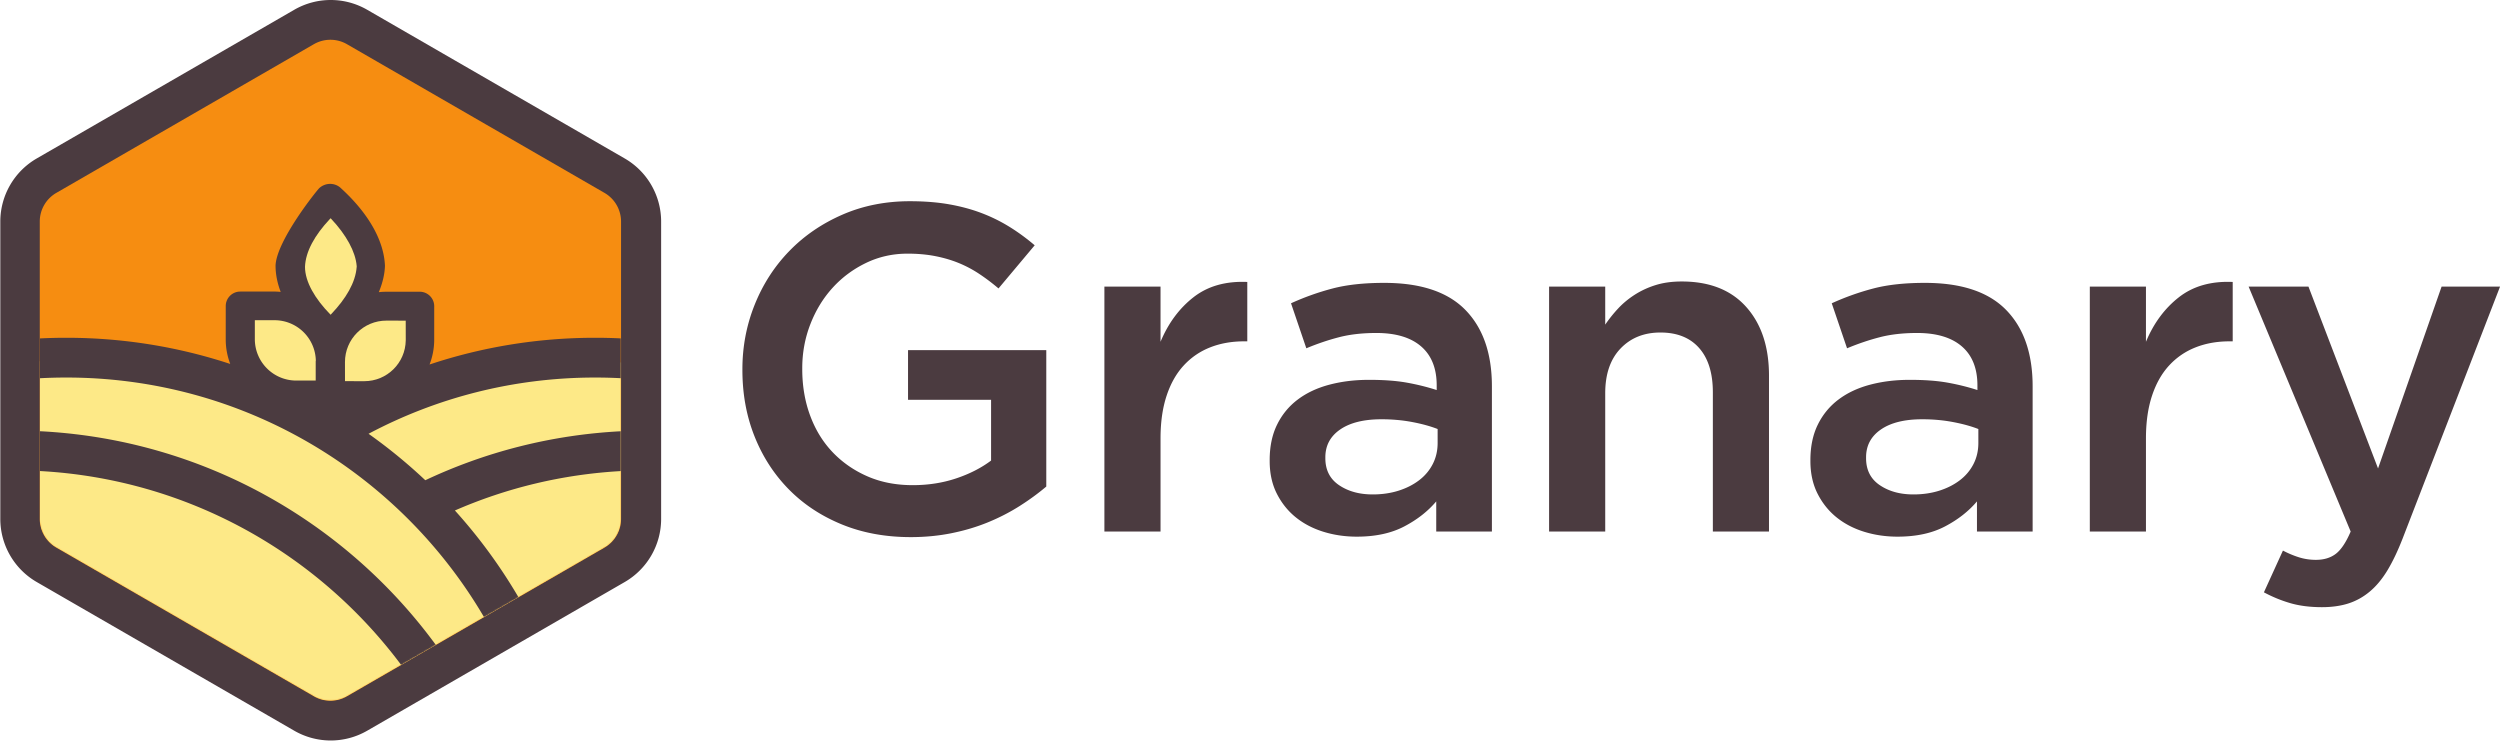 <svg xmlns="http://www.w3.org/2000/svg" xmlns:xlink="http://www.w3.org/1999/xlink" viewBox="0 0 1886 559"><defs><path id="a" d="M261.76 33.35l194.26 112.155a25 25 0 0112.5 21.651v224.312a25 25 0 01-12.5 21.65L261.76 525.276a25 25 0 01-25 0L42.5 413.119A25 25 0 0130 391.468V167.156a25 25 0 0112.5-21.65L236.76 33.348a25 25 0 0125 0z"/></defs><g fill="none" fill-rule="evenodd"><path fill="#4B3B40" fill-rule="nonzero" d="M687.119 405.2c10.733 0 21-.992 30.8-2.975s18.958-4.725 27.475-8.225c8.516-3.5 16.45-7.583 23.8-12.25 7.35-4.667 14.058-9.567 20.125-14.7v-102.9h-104.3v37.45h62.65v45.85c-7.467 5.6-16.275 10.092-26.425 13.475-10.15 3.383-21.059 5.075-32.725 5.075-12.6 0-23.975-2.217-34.125-6.65-10.15-4.433-18.9-10.5-26.25-18.2-7.35-7.7-13.009-16.917-16.975-27.65-3.967-10.733-5.95-22.4-5.95-35v-.7c0-11.667 2.041-22.75 6.125-33.25 4.083-10.5 9.683-19.658 16.8-27.475 7.116-7.817 15.516-14.058 25.2-18.725 9.683-4.667 20.125-7 31.325-7 7.7 0 14.758.642 21.175 1.925 6.416 1.283 12.308 3.033 17.675 5.25a88.87 88.87 0 0115.4 8.225c4.9 3.267 9.683 6.883 14.35 10.85l27.3-32.55c-6.3-5.367-12.775-10.092-19.425-14.175s-13.709-7.525-21.175-10.325c-7.467-2.8-15.575-4.958-24.325-6.475-8.75-1.517-18.492-2.275-29.225-2.275-18.434 0-35.409 3.383-50.925 10.15-15.517 6.767-28.875 15.925-40.075 27.475-11.2 11.55-19.892 25.025-26.075 40.425-6.184 15.4-9.275 31.617-9.275 48.65v.7c0 17.967 3.033 34.592 9.1 49.875 6.066 15.283 14.641 28.583 25.725 39.9 11.083 11.317 24.441 20.183 40.075 26.6 15.633 6.417 33.016 9.625 52.15 9.625zm188.387-4.2v-70.35c0-12.133 1.517-22.808 4.55-32.025 3.034-9.217 7.35-16.858 12.95-22.925s12.25-10.617 19.95-13.65c7.7-3.033 16.217-4.55 25.55-4.55h2.45v-44.8c-16.333-.7-29.866 3.15-40.6 11.55-10.733 8.4-19.016 19.6-24.85 33.6V216.2h-42.35V401h42.35zm148.138 3.85c14 0 25.9-2.567 35.7-7.7 9.8-5.133 17.85-11.433 24.15-18.9V401h42V291.45c0-24.733-6.65-43.925-19.95-57.575-13.3-13.65-33.717-20.475-61.25-20.475-15.167 0-28.117 1.4-38.85 4.2a194.892 194.892 0 00-31.5 11.2l11.55 33.95c8.4-3.5 16.683-6.3 24.85-8.4 8.166-2.1 17.5-3.15 28-3.15 14.7 0 25.958 3.383 33.775 10.15 7.816 6.767 11.725 16.567 11.725 29.4v3.5c-7.234-2.333-14.759-4.2-22.575-5.6-7.817-1.4-17.325-2.1-28.525-2.1-10.734 0-20.709 1.225-29.925 3.675-9.217 2.45-17.15 6.183-23.8 11.2-6.65 5.017-11.842 11.317-15.575 18.9-3.734 7.583-5.6 16.508-5.6 26.775v.7c0 9.333 1.808 17.558 5.425 24.675 3.616 7.117 8.4 13.067 14.35 17.85 5.95 4.783 12.891 8.4 20.825 10.85 7.933 2.45 16.333 3.675 25.2 3.675zm11.9-31.85c-10.034 0-18.492-2.333-25.375-7-6.884-4.667-10.325-11.433-10.325-20.3v-.7c0-8.867 3.733-15.867 11.2-21 7.466-5.133 17.85-7.7 31.15-7.7 8.166 0 15.925.7 23.275 2.1 7.35 1.4 13.708 3.15 19.075 5.25v10.5c0 5.833-1.225 11.142-3.675 15.925-2.45 4.783-5.892 8.867-10.325 12.25-4.434 3.383-9.625 6.008-15.575 7.875-5.95 1.867-12.425 2.8-19.425 2.8zm175.437 28V296.7c0-14.467 3.85-25.725 11.55-33.775 7.7-8.05 17.734-12.075 30.1-12.075 12.6 0 22.342 3.908 29.225 11.725 6.884 7.817 10.325 18.958 10.325 33.425v105h42.35V283.4c0-21.7-5.716-38.967-17.15-51.8-11.433-12.833-27.65-19.25-48.65-19.25-7.233 0-13.708.875-19.425 2.625-5.716 1.75-10.966 4.142-15.75 7.175-4.783 3.033-8.983 6.475-12.6 10.325a103.347 103.347 0 00-9.975 12.425v-28.7h-42.35V401h42.35zm220.588 3.85c14 0 25.9-2.567 35.7-7.7 9.8-5.133 17.85-11.433 24.15-18.9V401h42V291.45c0-24.733-6.65-43.925-19.95-57.575-13.3-13.65-33.717-20.475-61.25-20.475-15.167 0-28.117 1.4-38.85 4.2a194.892 194.892 0 00-31.5 11.2l11.55 33.95c8.4-3.5 16.683-6.3 24.85-8.4 8.166-2.1 17.5-3.15 28-3.15 14.7 0 25.958 3.383 33.775 10.15 7.816 6.767 11.725 16.567 11.725 29.4v3.5c-7.234-2.333-14.759-4.2-22.575-5.6-7.817-1.4-17.325-2.1-28.525-2.1-10.734 0-20.709 1.225-29.925 3.675-9.217 2.45-17.15 6.183-23.8 11.2-6.65 5.017-11.842 11.317-15.575 18.9-3.734 7.583-5.6 16.508-5.6 26.775v.7c0 9.333 1.808 17.558 5.425 24.675 3.616 7.117 8.4 13.067 14.35 17.85 5.95 4.783 12.891 8.4 20.825 10.85 7.933 2.45 16.333 3.675 25.2 3.675zm11.9-31.85c-10.034 0-18.492-2.333-25.375-7-6.884-4.667-10.325-11.433-10.325-20.3v-.7c0-8.867 3.733-15.867 11.2-21 7.466-5.133 17.85-7.7 31.15-7.7 8.166 0 15.925.7 23.275 2.1 7.35 1.4 13.708 3.15 19.075 5.25v10.5c0 5.833-1.225 11.142-3.675 15.925-2.45 4.783-5.892 8.867-10.325 12.25-4.434 3.383-9.625 6.008-15.575 7.875-5.95 1.867-12.425 2.8-19.425 2.8zm175.437 28v-70.35c0-12.133 1.517-22.808 4.55-32.025 3.034-9.217 7.35-16.858 12.95-22.925s12.25-10.617 19.95-13.65c7.7-3.033 16.217-4.55 25.55-4.55h2.45v-44.8c-16.333-.7-29.866 3.15-40.6 11.55-10.733 8.4-19.016 19.6-24.85 33.6V216.2h-42.35V401h42.35zm132.738 57.05c7.466 0 14.116-.933 19.95-2.8 5.833-1.867 11.2-4.842 16.1-8.925 4.9-4.083 9.333-9.392 13.3-15.925 3.966-6.533 7.816-14.583 11.55-24.15l73.5-190.05h-44.1l-47.95 137.2-52.5-137.2h-45.15l77 184.8c-3.5 8.167-7.234 13.767-11.2 16.8-3.967 3.033-8.984 4.55-15.05 4.55-4.434 0-8.692-.642-12.775-1.925-4.084-1.283-8.109-2.975-12.075-5.075l-14.35 31.5c6.533 3.5 13.241 6.242 20.125 8.225 6.883 1.983 14.758 2.975 23.625 2.975zM222 7.369L27.74 119.525a55 55 0 00-27.5 47.631v224.312a55 55 0 0027.5 47.631L222 551.255a55 55 0 0055 0L471.26 439.1a55 55 0 0027.5-47.631V167.156a55 55 0 00-27.5-47.631L277 7.369a55 55 0 00-55 0z"/><mask id="b" fill="#fff"><use xlink:href="#a"/></mask><use fill="#F68D11" fill-rule="nonzero" xlink:href="#a"/><path fill="#FDE987" fill-rule="nonzero" d="M30 272.448L253.5 297.5l215.02-24.101v118.069a25 25 0 01-12.5 21.65L261.76 525.276a25 25 0 01-25 0L42.5 413.119A25 25 0 0130 391.468v-119.02z" mask="url(#b)"/><path fill="#4B3B40" fill-rule="nonzero" d="M328.812 486.562l-26.15 15.098C239.839 417.517 141.582 361.376 30 355.35v-30.04c122.68 6.118 230.62 68.206 298.81 161.252zm-71.83-344.787c19.938 18.128 32.362 38.495 33.398 58.104l.028.594v.194c-.22 6.06-1.648 12.192-4.201 18.661l-.3.748-.137.332.511-.056a51.035 51.035 0 013.35-.23l.832-.023.832-.008 25.342-.007c5.936 0 10.767 4.726 10.934 10.622l.005.317-.008 25.177a51.95 51.95 0 01-3.51 18.781c39.267-13.084 81.277-20.169 124.942-20.169 6.545 0 13.054.16 19.52.474v30.04a370.941 370.941 0 00-19.52-.514c-61.773 0-119.963 15.346-170.964 42.433a396.893 396.893 0 0142.808 35.044c45.191-21.292 95.075-34.269 147.677-36.955v30.043c-44.357 2.453-86.601 12.826-125.343 29.728a395.997 395.997 0 0147.967 65.47l-25.986 15.002C301.805 357.435 184.384 284.812 50 284.812c-6.71 0-13.38.181-20.001.539V255.31c6.625-.33 13.294-.498 20.001-.498 43.202 0 84.785 6.936 123.695 19.755a51.933 51.933 0 01-3.389-17.23l-.012-.662-.004-.65.012-25.128c0-5.934 4.728-10.763 10.617-10.93l.317-.005 25.682-.008c1.287-.002 2.573.06 3.912.182l.922.094-.07-.185c-2.294-6.029-3.596-12.086-3.788-18.199l-.019-.764-.006-.736c.693-18.763 31.192-56.779 33.007-58.442 4.579-4.16 11.563-4.26 16.107-.13z" mask="url(#b)"/><path fill="#FDE987" fill-rule="nonzero" d="M275.162 175.301l-.01.36c-.511 17.048-4.645 30.905-11.568 39.02l-.197.228-.282.248c-8.891 7.7-22.632 11.232-38.8 11.606l-.63.012.003-.215c.163-16.558 3.887-30.946 11.86-38.98 8.532-7.943 22.236-11.712 38.564-12.249l1.06-.03z" mask="url(#b)" transform="rotate(-45 249.419 201.038)"/><path fill="#FDE987" fill-rule="nonzero" d="M215.054 231.972l10.454 10.443.358.364c11.578 11.945 11.828 30.851.332 43.116l-.147.154-.11.065a2.69 2.69 0 00-.47.362l-10.144 10.145-10.336-10.33c-12.237-12.225-12.242-32.027 0-44.262l10.063-10.057z" mask="url(#b)" transform="rotate(-45 215.249 264.296)"/><path fill="#FDE987" fill-rule="nonzero" d="M315.502 264.779l-10.115 10.153-.37.365c-12.277 11.931-31.815 11.814-43.948-.365l-10.229-10.27 10.118-10.153c12.248-12.3 32.064-12.306 44.317 0l10.227 10.27z" mask="url(#b)" transform="rotate(-45 283.171 264.72)"/></g></svg>